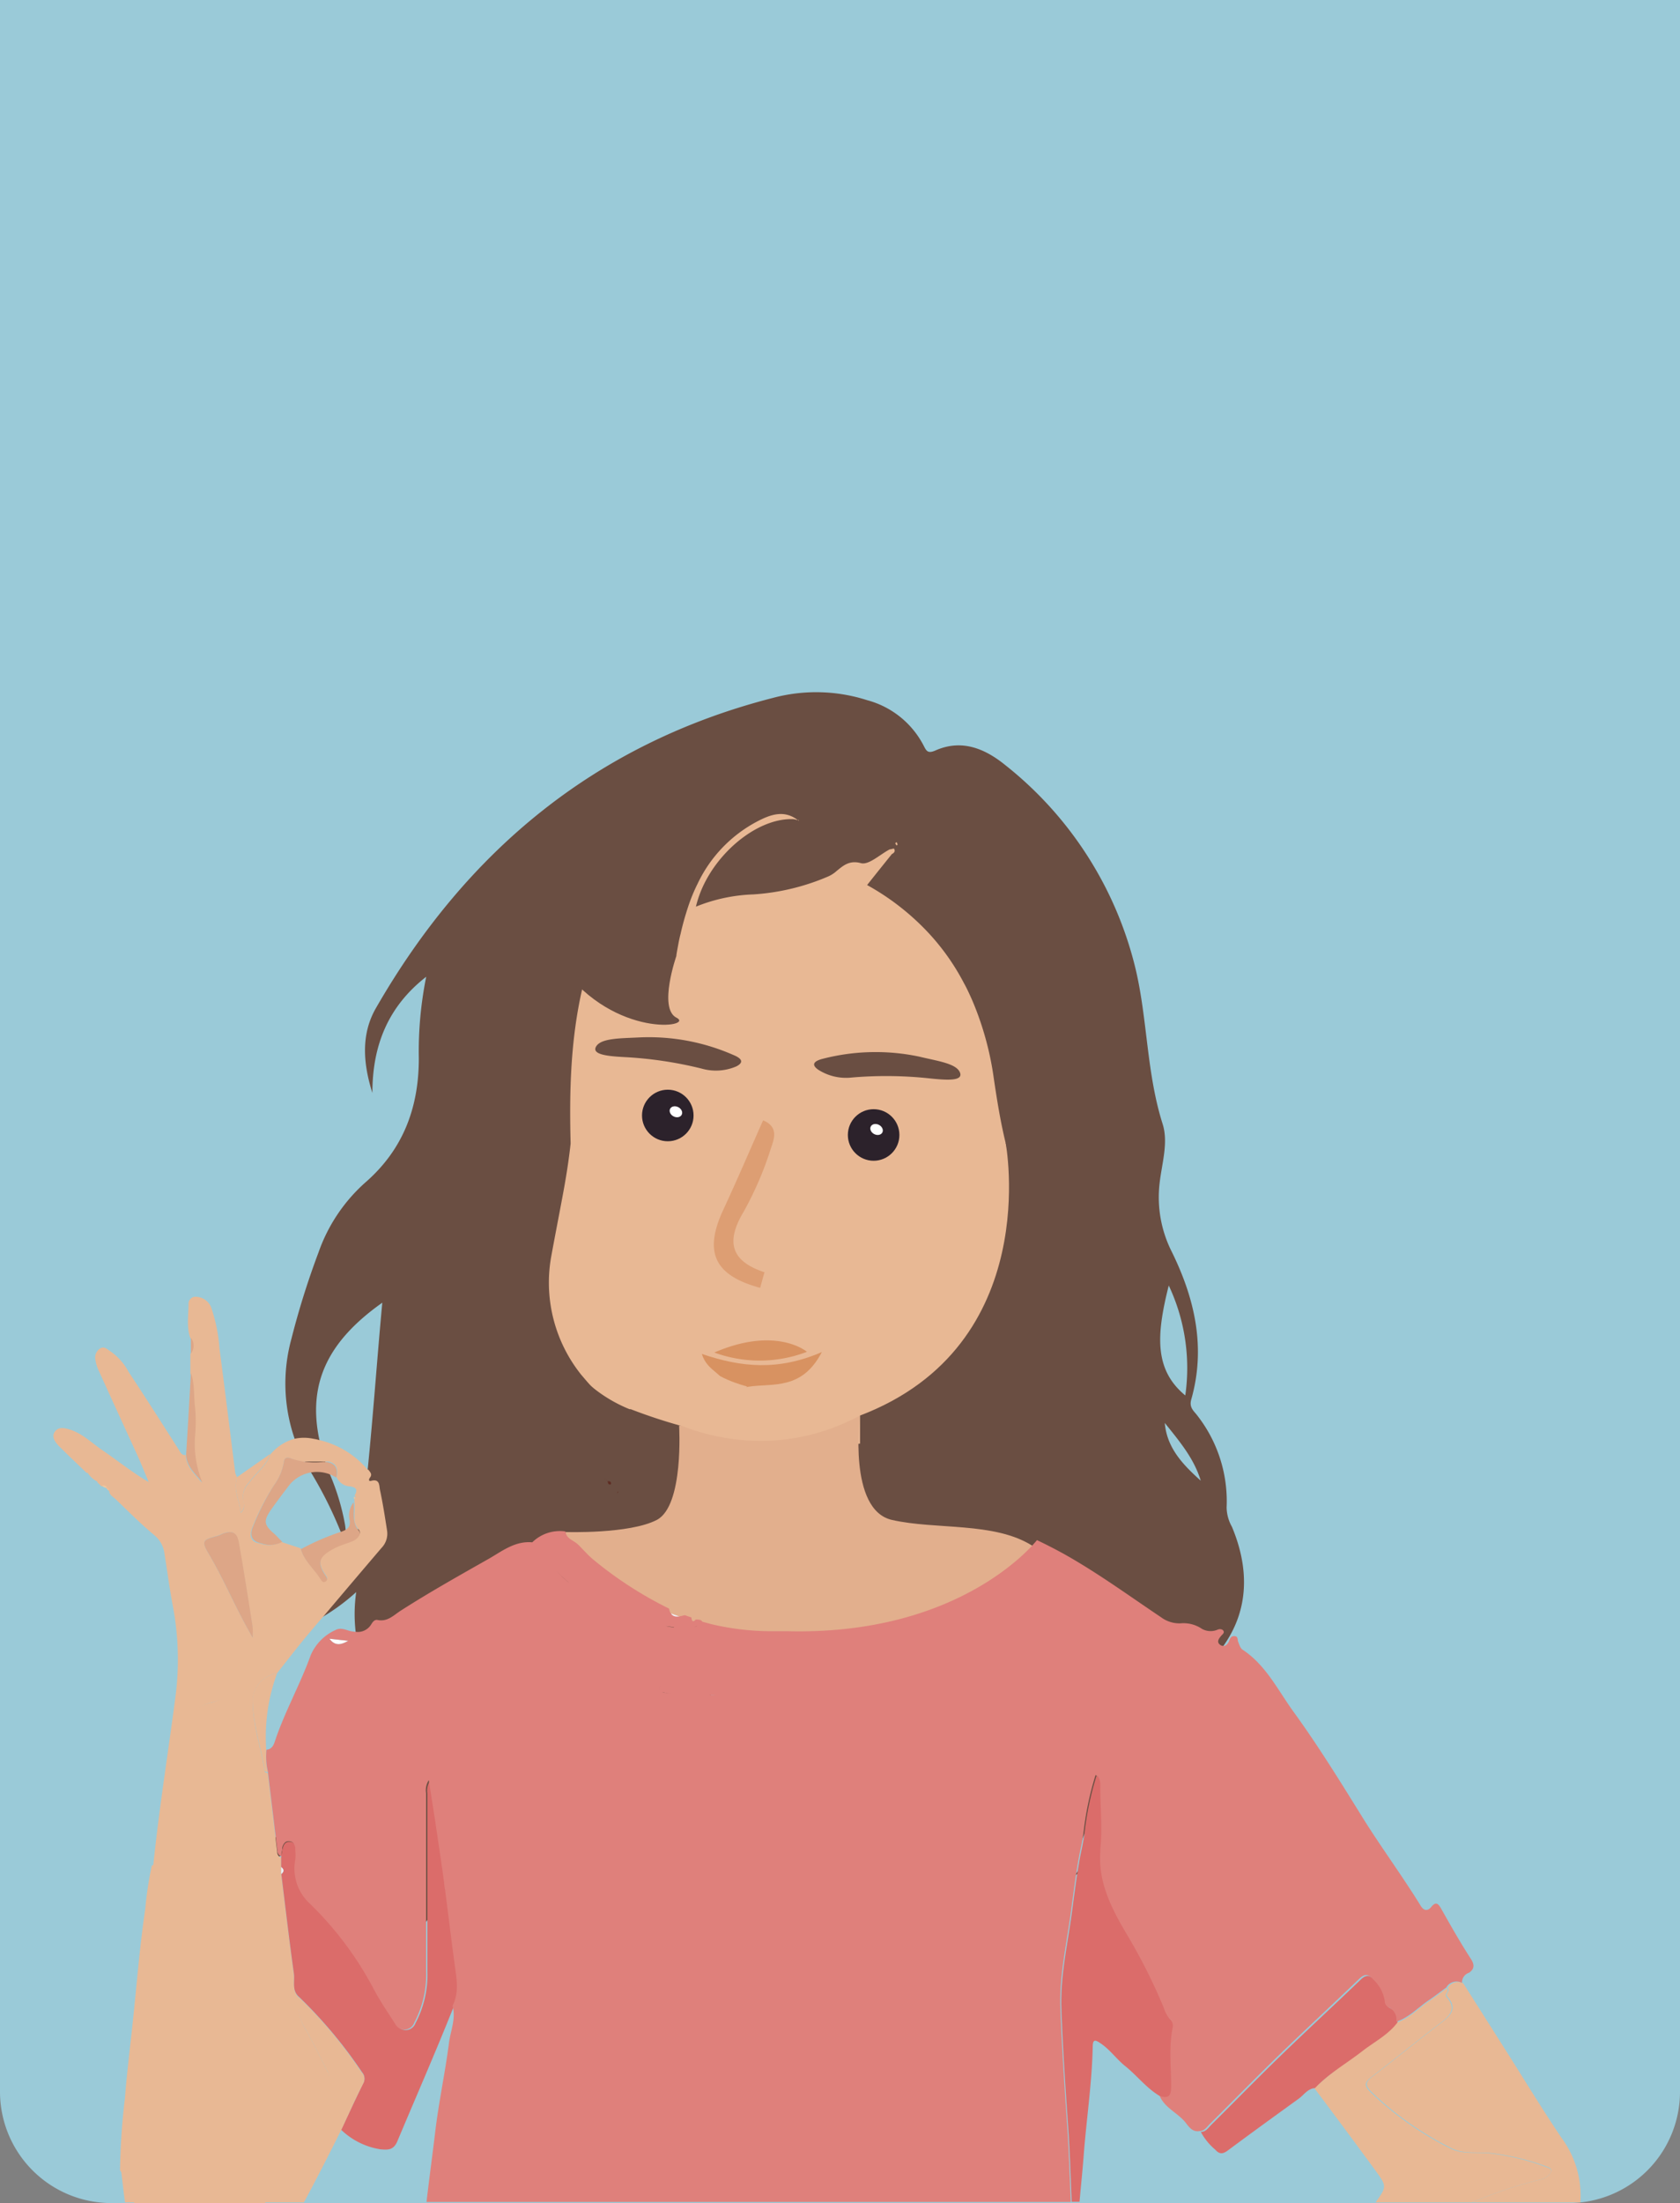 <svg xmlns="http://www.w3.org/2000/svg" viewBox="0 0 213.84 280.31"><rect x="0" y="0" width="213.84" height="280.31" fill="#808080" stroke="none"/><defs><style>.cls-1{fill:#9acad8;}.cls-2{fill:#e8b894;}.cls-3{fill:#6a4e42;}.cls-4{fill:#dd9e73;}.cls-5{fill:#d89261;}.cls-6{fill:#2c222b;}.cls-7{fill:#fff;}.cls-8{fill:#db6c6a;}.cls-9{fill:#dda687;}.cls-10{fill:#f0c69c;}.cls-11{fill:#fefefe;}.cls-12{fill:#f8f7fa;}.cls-13{fill:#f6d3ab;}.cls-14{fill:#f0eff4;}.cls-15{fill:#5d2d23;}.cls-16{fill:#6a3329;}.cls-17{fill:#e2af8d;}.cls-18{fill:#df807b;}</style></defs><g id="Layer_2" data-name="Layer 2"><g id="Layer_9" data-name="Layer 9"><path class="cls-1" d="M0,0H213.84a0,0,0,0,1,0,0V266.14a14.17,14.17,0,0,1-14.17,14.17H14.17A14.17,14.17,0,0,1,0,266.14V0A0,0,0,0,1,0,0Z"/><path class="cls-2" d="M129.22,127.85c-26.18-36.38-55.75-5.42-55.75-5.42Z"/><polygon class="cls-2" points="93.71 120.16 69.7 115.63 98.54 96.69 127.55 110.15 111.2 123.07 93.71 120.16"/><rect class="cls-3" x="70.23" y="174.84" width="65.57" height="22.79"/><path class="cls-2" d="M145.15,167.46a5.52,5.52,0,0,0,.11.65,21.75,21.75,0,0,1-1.16,2c-3.1,4.75-7.65,7.64-13.06,9.4l-.7.22c-16.73,5.09-33.43,6-50.06-.43l-.15,0a18.49,18.49,0,0,1-11.26-20.42c.48-2.65,1-5.29,1.49-7.93.42-2.22.78-4.45,1-6.69-.19-7.34,0-14.67,2.07-21.8,11.62-3.23,23.34-2.63,35-.6,6.83,1.19,13.69,2.49,20,5.64l.75.38c-.07.32-.15.64-.21,1a31.35,31.35,0,0,0-.62,3.74s0,.05,0,.07A15.29,15.29,0,0,0,130.6,143c.25.4.55.8.86,1.2,1.62,2,3.81,3.49,3.88,6.5a2.66,2.66,0,0,0,2.52,2.39,1.87,1.87,0,0,0,1.52-.52,4.71,4.71,0,0,0,1-1.79c.49-1.24.94-2.51,1.33-3.8A98.94,98.94,0,0,0,145.15,167.46Z"/><path class="cls-3" d="M155.73,209.41c3.29-4.65,3.27-9.91,1.08-15.14a5.23,5.23,0,0,1-.68-2.45,17.71,17.71,0,0,0-3.72-11.7c-.43-.59-1.08-1-.78-2.06,1.88-6.6.45-12.83-2.48-18.79a15.37,15.37,0,0,1-1.55-8.71c.28-2.52,1.14-5.15.39-7.54-2.05-6.44-1.92-13.26-3.43-19.67a47.11,47.11,0,0,0-16.6-26c-2.6-2.11-5.56-3.35-8.92-1.85-1,.43-1.14,0-1.51-.7a11.4,11.4,0,0,0-7.15-5.71,21.23,21.23,0,0,0-12-.29c-22.44,5.75-38.95,19.36-50.49,39.4-2,3.41-1.65,7.2-.49,10.86,0-6.05,2-11,6.85-14.78a48,48,0,0,0-.94,10.39c0,6.27-2,11.58-6.77,15.75a21.31,21.31,0,0,0-6,8.94,103.22,103.22,0,0,0-3.45,11,21.47,21.47,0,0,0,.4,12.66,19.5,19.5,0,0,0,1.35,3,2,2,0,0,0,.11.2l.65,1.15a52.52,52.52,0,0,1,3.77,7.54c.11.28.22.59.32.88a2,2,0,0,0,.3-1.13,6.64,6.64,0,0,0-.1-.81A29.62,29.62,0,0,0,42,187.61l-.2-.53-.37-1a24.18,24.18,0,0,1-.77-2.84c-1.52-7.15,1-12.54,8-17.49C48,172.86,47.51,179.93,46.8,187c-.08.81-.17,1.63-.25,2.44a34.16,34.16,0,0,1-1,5.17c-.14.46-.28.93-.44,1.39h0a25.1,25.1,0,0,1-3,6.28c-1.16,1.72-2.92,2.84-4.48,4.67a11.14,11.14,0,0,0,3.52-1.27,26.13,26.13,0,0,0,4.19-3.11,19.79,19.79,0,0,0-.06,5.15,35.54,35.54,0,0,0,1.28,6,6.15,6.15,0,0,1,0,3.53c-1.86,6.09-3.89,12.06-9.94,15.43a7.92,7.92,0,0,0-1.57,1.13,4.85,4.85,0,0,0-1.46,3.09c.68-.22,1.35-.46,2-.71a.78.78,0,0,0,.21-.09,20.39,20.39,0,0,0,1.92-.8c7-3.08,12.22-7.9,14.67-15.95.63,8.45,2.49,16.78,1.44,25.81.17-.26.33-.52.5-.77.82-1.28,1.64-2.49,2.44-3.73a40.59,40.59,0,0,0,3.43-6.35c.17,1.85.28,3,.42,4.59.37-.21.73-.42,1.08-.64,4.94-3.12,8-7.61,10.75-12.42.49-.84,1-1.7,1.46-2.55.13-.26.27-.5.41-.75,0,.25,0,.49.06.75.06.87.09,1.75.08,2.62,0,4-.68,7.81-.29,11.67.52,5.07,1.54,9.89,5.53,14.35-.31-5-1.14-9.36-.71-13.77.53-5.48,1.93-10.3,3.77-12a.27.27,0,0,1,.08-.07.15.15,0,0,1,0,.09c-.61,8.48.28,11.58,4,13.26-1.76-4.19-1.22-8.27.1-12.33l.13-.38q.3-.94.63-1.89c.31-.89.63-1.77,1-2.64a33.79,33.79,0,0,0,1.77-6.49c.07-.37.12-.74.17-1.11a4.53,4.53,0,0,0,.06-.5,28,28,0,0,0,0-6.9c0-.15,0-.29,0-.44a32.12,32.12,0,0,0-2.64-9.09,37.75,37.75,0,0,0-1.79-3.45l-1.2-2.11c-.69-1.22-1.37-2.45-2-3.7-.4-.76-.78-1.52-1.16-2.28A17.34,17.34,0,0,1,80,179.8a17.62,17.62,0,0,1-4.76-3.44l0,0c-.45-.48-.88-1-1.29-1.48A18.76,18.76,0,0,1,70.14,160c.48-2.64,1-5.28,1.49-7.92.41-2.18.76-4.37,1-6.56,0-.05,0-.09,0-.13-.17-6.55,0-13.08,1.46-19.48.19-.78.39-1.55.61-2.32,1-.28,2-.53,3-.75h0a62.07,62.07,0,0,1,8.39-1.27c.06-.42.14-.84.22-1.27h0c.09-.49.19-1,.32-1.48.25-1.13.57-2.26.94-3.39a22.18,22.18,0,0,1,1.23-3,17.31,17.31,0,0,1,7.58-7.91c1.66-.87,3.44-1.54,5.21-.14l.1-.08a.75.75,0,0,1,0,.11,4,4,0,0,0-.66-.18c-4-.2-8.78,3.29-11.19,7.82a14,14,0,0,0-1.26,3.31,21.36,21.36,0,0,1,7.33-1.56,28.72,28.72,0,0,0,9.5-2.28,4,4,0,0,0,1.08-.7c.82-.66,1.61-1.4,3.08-1,1,.29,2.44-1.11,3.68-1.75.19,0,.5-.14.55-.08.2.32,0,.54-.28.68-.93,1.16-1.85,2.3-2.76,3.45l-.39.49a31.58,31.58,0,0,1,7.18,5.43,29.07,29.07,0,0,1,5.15,7.06c.17.3.32.6.47.91s.41.87.6,1.31a38.94,38.94,0,0,1,2.72,9.85c.41,2.78.85,5.52,1.5,8.2v0c.22.92.46,1.84.75,2.75h0a31.51,31.51,0,0,0,4.39,9.21,7,7,0,0,1,.59,1,13.25,13.25,0,0,1,1,8.49c-.17-.71-.36-1.4-.57-2.08a33.74,33.74,0,0,0-5-9.92c-.28,2.84-.42,5.18-.77,7.5s-.71,4.74-1.23,7.06a33.62,33.62,0,0,1-1.67,5.45,21.44,21.44,0,0,1-3.38,5.8c-.41.5-.78,1-1.12,1.49h0c-.34.52-.64,1.05-.92,1.57-.12.26-.25.51-.37.78a13.9,13.9,0,0,0-.82,8.7c.06.3.12.59.17.89a18.9,18.9,0,0,1,.25,3.55,16.23,16.23,0,0,1-2.13,7.63,22.44,22.44,0,0,1-2.25,3.3,17.75,17.75,0,0,0-2.76,4.66c-2.81,6.84-1.63,15.37,3.24,21.81a15.21,15.21,0,0,1,2.06-12.37,16.12,16.12,0,0,0,2.7,10.86l.23.36c.24.38.5.76.76,1.13a7.92,7.92,0,0,1,1,1.75,7.82,7.82,0,0,1,.57,2.71,9.46,9.46,0,0,1-.28,2.76,12.78,12.78,0,0,1-1.59,3.64c-.45.73-.94,1.45-1.4,2.18a3,3,0,0,1,.29.33c1-.42,2-.85,3-1.25l.65-.27c.36-.14,1.06-.63,1.15,0,.24,1.56.86,1.14,1.36.71a2.32,2.32,0,0,1,.45-.38,26.52,26.52,0,0,0,6.26-4.95,24,24,0,0,0,1.82-2.19,27.22,27.22,0,0,0,3.62-6.71c.24-.62.45-1.26.65-1.91s.4-1.52.61-2.29a11.53,11.53,0,0,1-2.14,9q-.18.27-.39.54a3.26,3.26,0,0,0,.34-.22,13.73,13.73,0,0,0,3.08-2.73,30,30,0,0,0,4.19-7.31c1.78-4,2.32-8.31,2.7-13.34,2.08,4,4.58,6.33,9.09,7.07C151.88,217.61,152.68,213.71,155.73,209.41Zm-2.88-21c-2.22-2-4.32-4.13-4.59-7.36C150.12,183.37,152,185.58,152.85,188.44Zm-4.09-24.86a24.63,24.63,0,0,1,2.11,14C146.89,174.27,147.19,169.83,148.76,163.58Zm-34.51-56.12c0,.05-.08.11-.14.15l-.16-.28.16-.16A1,1,0,0,1,114.25,107.46Zm20,63.94c-.17,1.17-.38,2.31-.64,3.44a36.91,36.91,0,0,1-1.19,4.21c-.2.62-.42,1.22-.66,1.82q-.51,1.26-1.11,2.46c-.26.55-.56,1.08-.86,1.62.09-.53.18-1,.29-1.56.15-.73.31-1.46.5-2.17s.31-1.14.49-1.7c.49-1.59,1.07-3.15,1.7-4.68C133.23,173.69,133.72,172.54,134.24,171.4Z"/><path class="cls-4" d="M96.76,163.86c-5.82-1.57-7.2-4.51-4.72-9.88,1.75-3.76,3.38-7.58,5.09-11.43,2.05.84,1.37,2.44,1,3.55a43.45,43.45,0,0,1-3.47,8.07c-2.32,3.86-1.61,6.3,2.65,7.71C97.11,162.54,96.94,163.2,96.76,163.86Z"/><path class="cls-5" d="M92.21,176.68c.23-2-2.16-2-2.87-4.41,5,1.7,9.69,2.18,15.27-.24-2.54,4.9-6.26,3.94-9.33,4.41-1,.15-.14.33-1.17.29Z"/><path class="cls-5" d="M102.71,172s-3.86-3.33-11.79.09A16.78,16.78,0,0,0,102.71,172Z"/><path class="cls-2" d="M95.07,176.4s-4.68-1.14-5.67-3.38-3.78,5.13-3.78,5.13H94.4Z"/><path class="cls-3" d="M117,134.44a26.91,26.91,0,0,0-12.25.27c-1,.25-1.62.68-.61,1.39a6.56,6.56,0,0,0,4.28,1,51.46,51.46,0,0,1,10,.12c2.11.22,4.24.36,3.76-.78S119.3,135,117,134.44Z"/><path class="cls-3" d="M81.32,132a26.73,26.73,0,0,1,12,2.22c1,.4,1.49.92.39,1.47a6.58,6.58,0,0,1-4.38.28,52.25,52.25,0,0,0-9.85-1.47c-2.12-.11-4.24-.32-3.59-1.37S79,132.12,81.32,132Z"/><circle class="cls-6" cx="111.2" cy="144.41" r="3.28"/><ellipse class="cls-7" cx="111.57" cy="143.7" rx="0.66" ry="0.83" transform="translate(-67.32 176.79) rotate(-62.65)"/><circle class="cls-6" cx="85" cy="141.93" r="3.28"/><ellipse class="cls-7" cx="86.03" cy="141.44" rx="0.66" ry="0.83" transform="translate(-79.12 152.89) rotate(-62.65)"/><path class="cls-3" d="M86.11,121.58s-2.36,6.73,0,7.91-7.79,2.71-14.55-6.42S86.11,121.58,86.11,121.58Z"/><path class="cls-2" d="M35.26,212.9c1.3-1.64,2.57-3.3,3.91-4.9.66-.78,1.31-1.57,2-2.34q3.68-4.36,7.41-8.73a2.59,2.59,0,0,0,.69-2.17c-.27-1.75-.54-3.49-.91-5.21-.1-.5,0-1.45-1.13-1.13-.36.09-.28-.24-.12-.44.31-.42,0-.67-.24-1L46.8,187a11.47,11.47,0,0,0-6.16-3.77,5.55,5.55,0,0,0-.73-.16,5.72,5.72,0,0,0-2.45,0,6.16,6.16,0,0,0-3.06,2c-.52,1.5-1.84,2.4-2.72,3.64a2.56,2.56,0,0,0-.67,2.47,1.2,1.2,0,0,1-.37,1.3c-.16-1.63-1-3-.45-4.49a2.78,2.78,0,0,1-.25-.62c-.67-5.25-1.3-10.5-2-15.76a20.63,20.63,0,0,0-1.08-5.31A2.15,2.15,0,0,0,25,165a.88.88,0,0,0-1,.85c0,1.47-.28,3,.23,4.41a1.59,1.59,0,0,1,0,2c0,.83,0,1.68,0,2.51.53,1.42.34,2.91.54,4.36a18.43,18.43,0,0,1,0,3.64,13.2,13.2,0,0,0,.93,5.9c-.87-1.09-2-2-2.06-3.54-.55.07-.68-.37-.91-.72-2.11-3.3-4.21-6.61-6.37-9.87a7.35,7.35,0,0,0-2.3-2.6c-.42-.25-.78-.73-1.37-.33a1.38,1.38,0,0,0-.53,1.49,4.7,4.7,0,0,0,.37,1.21c1.65,3.65,3.33,7.3,5,10.95.49,1.09.93,2.21,1.41,3.32-2.19-1.28-4-2.77-6-4.12-1.33-.93-2.53-2.12-4.13-2.59-.59-.18-1.35-.36-1.82.28s0,1.27.42,1.75c1.18,1.19,2.41,2.34,3.62,3.51.83-.09,1.07.11,1.38,1.21l.5.49c.26,0,.49,0,.62.27v0h0l.28.27a8.63,8.63,0,0,1,2.93,2c1.52,1.39,3.14,2.62,4.74,3.9a1.45,1.45,0,0,1,.52.79,45.6,45.6,0,0,1,1.56,5.77c.27,1.9.79,3.72,1.18,5.58a33.18,33.18,0,0,0,.95,4.29,3,3,0,0,0,2.89,2.33c.36,0,.79-.07.91.43s-.22.66-.53.88a5.22,5.22,0,0,1-2,1c-2.59.56-3.73,2.35-4.12,4.79-.61,3.81-1.49,7.55-2.36,11.3-.3,1.31-.52,2.63-.76,4-.05.29-.07.56-.4.67a45.71,45.71,0,0,0-.83,5.49c-.71,4.78-1.08,9.6-1.59,14.41-.34,3.23-.75,6.45-1,9.7a84.89,84.89,0,0,0-.62,9.17c.8,1,1,2.3,1.48,3.43.11.25.23.5.34.74H33.73c.57-.93,1.12-1.87,1.68-2.81,1.86-3.17,3.49-6.47,5.14-9.75.47-.94.84-1.95,1.3-2.91a1.46,1.46,0,0,0-.19-1.33q-1.27-2.6-2.66-5.16a5.73,5.73,0,0,1-.92-4.16c-.94-.83-.55-2-.68-3-.59-4.22-1.08-8.43-1.6-12.65,0-.3,0-.59,0-.88,0-.44,0-.87,0-1.31a.75.75,0,0,1-.18-.07.78.78,0,0,1-.34-.66c-.06-.57-.14-1.15-.2-1.72l-1-8.3c-.13-.06-.36-.09-.37-.16-.48-3.11-1.61-6.11-1.53-9.29A3.62,3.62,0,0,1,35.26,212.9Zm-3.09-4.53c-2.13-3.64-3.59-7.25-5.56-10.6-1-1.7-.86-1.84,1-2.34a4.64,4.64,0,0,0,.65-.26c1.27-.49,1.87-.23,2.1,1.12.64,3.54,1.18,7.1,1.76,10.65A12.65,12.65,0,0,1,32.17,208.37Zm-.1-13.92A31.53,31.53,0,0,1,34.86,189a6.85,6.85,0,0,0,1.26-2.91c.05-.56.32-.78,1-.48l.3.11a1.87,1.87,0,0,0,.42.13,5.72,5.72,0,0,0,.57.11l.44,0,.39,0c.66,0,1.31,0,1.95,0h.43l.21,0a.67.67,0,0,1,.24.07l.25.11a.38.38,0,0,1,.11.08l.1.07a.9.9,0,0,1,.16.18,1.48,1.48,0,0,1,.13.21.91.91,0,0,1,.07.25,2.3,2.3,0,0,1-.05,1,1.94,1.94,0,0,0,1.73,1.19c1,.17.87.58.55,1.21.22.12.15.22,0,.29v.44c.08.6,0,1.21,0,1.82,0,.12,0,.22,0,.33s0,.2,0,.31a1.21,1.21,0,0,0,.09.31,1.07,1.07,0,0,0,.07.19,1.55,1.55,0,0,0,.12.22,1.2,1.2,0,0,0,.15.24l.13.18c.3.33,0,.8-.41,1.11l-.16.1-.12.08-.13.06c-.77.33-1.59.54-2.33.93-1.69.9-2.31,1.62-1.16,3.34.19.27.45.59.1.84s-.54-.11-.69-.32c-.84-1.26-2.09-2.25-2.51-3.8l-2.47-.81a3.21,3.21,0,0,1-2.67.2C32.11,196.27,31.64,195.69,32.07,194.45Z"/><path class="cls-2" d="M198.75,272c-2.57-3.81-4.95-7.76-7.42-11.64l-5.07-8a1.49,1.49,0,0,0-2,.59c.44.38-.38.71,0,1.12,1.32,1.53.35,2.42-.89,3.36-2.92,2.22-5.76,4.55-8.68,6.79-.82.63-1,1.08-.18,1.88a40.77,40.77,0,0,0,10.18,7.2c1.66.87,3.65.41,5.49.7a30.54,30.54,0,0,1,6.86,1.73c.64.26.42.61.14,1a2.29,2.29,0,0,1-1.38.65,59.82,59.82,0,0,0-8.44,2.85h13.8A12.37,12.37,0,0,0,198.75,272Z"/><path class="cls-8" d="M35.79,237.56c0-.44,0-.87,0-1.31.17-.84.15-2.13,1.3-1.88.75.16.78,1.44.65,2.32a6,6,0,0,0,1.89,5.6,43.38,43.38,0,0,1,8.05,10.76c.82,1.55,1.81,3,2.77,4.5a1.32,1.32,0,0,0,2.43-.12,13.12,13.12,0,0,0,1.52-6.63c0-.41,0-.83,0-1.25q0-10.65,0-21.31a2.35,2.35,0,0,1,.35-1.68c.28,1.81.53,3.37.76,4.93.4,2.7.82,5.41,1.19,8.12.47,3.48.88,7,1.35,10.47.25,1.76.6,3.5-.28,5.19C55.49,261,53,266.68,50.6,272.39c-.49,1.21-1.21,1.16-2.17,1.08a9.26,9.26,0,0,1-5-2.48c.93-2,1.84-3.95,2.8-5.91a1.21,1.21,0,0,0-.13-1.4,59.16,59.16,0,0,0-8-9.57c-1-.84-.55-2-.69-3-.59-4.21-1.08-8.44-1.6-12.65C36.18,238.14,36.17,237.85,35.79,237.56Z"/><path class="cls-2" d="M16.88,279.49c.11.25.23.5.34.74H15.91c-.19-1.38-.33-2.79-.51-4.17C16.2,277.06,16.35,278.36,16.88,279.49Z"/><path class="cls-2" d="M46.24,265.08c-1,1.95-1.87,3.94-2.8,5.91-1.54,3.1-3.12,6.2-4.76,9.24h-5c.57-.93,1.12-1.87,1.68-2.81,1.86-3.17,3.49-6.47,5.14-9.75.47-.94.84-1.95,1.3-2.91a1.46,1.46,0,0,0-.19-1.33q-1.27-2.6-2.66-5.16a5.73,5.73,0,0,1-.92-4.16,57.82,57.82,0,0,1,8,9.57A1.21,1.21,0,0,1,46.24,265.08Z"/><path class="cls-2" d="M13.9,189.6a8.57,8.57,0,0,1,3,2c1.5,1.39,3.13,2.62,4.73,3.9a1.45,1.45,0,0,1,.52.79,47.35,47.35,0,0,1,1.56,5.77c.27,1.9.79,3.72,1.18,5.57a31.77,31.77,0,0,0,1,4.3,3,3,0,0,0,2.88,2.34c.36,0,.79-.08.91.42s-.23.66-.53.88a5.15,5.15,0,0,1-2,1c-2.6.57-3.74,2.36-4.13,4.81-.62,3.8-1.49,7.54-2.36,11.29-.3,1.31-.52,2.63-.76,4-.05.29-.07.56-.39.67.73-7.12,1.87-14.19,2.8-21.28A36.58,36.58,0,0,0,22,204.34c-.42-2.19-.7-4.41-1.06-6.61a3.57,3.57,0,0,0-1.25-2.36c-1.76-1.46-3.37-3.08-5-4.65C14.33,190.41,13.86,190.17,13.9,189.6Z"/><path class="cls-2" d="M34.08,225.5c-.13-.06-.36-.09-.37-.16-.47-3.11-1.6-6.11-1.54-9.3a3.64,3.64,0,0,1,3.1-3.14,23.51,23.51,0,0,0-1.38,9.8A9.11,9.11,0,0,0,34.08,225.5Z"/><path class="cls-9" d="M24.3,174.7c.52,1.41.33,2.91.53,4.36a19.23,19.23,0,0,1,0,3.64,13,13,0,0,0,.92,5.9c-.87-1.09-2-2-2.06-3.54C23.91,181.61,24.11,178.15,24.3,174.7Z"/><path class="cls-2" d="M34.39,185c-.51,1.49-1.83,2.4-2.71,3.64a2.52,2.52,0,0,0-.66,2.47,1.25,1.25,0,0,1-.38,1.31c-.17-1.64-1-3-.44-4.49Z"/><path class="cls-2" d="M11.12,187.33c.84-.08,1.07.13,1.38,1.22A2.92,2.92,0,0,1,11.12,187.33Z"/><path class="cls-9" d="M24.3,170.22a1.62,1.62,0,0,1,0,2C24.3,171.53,24.3,170.87,24.3,170.22Z"/><path class="cls-10" d="M13,189c.26,0,.5,0,.63.28A.58.58,0,0,1,13,189Z"/><path class="cls-10" d="M13.63,189.32l.28.28A.27.27,0,0,1,13.63,189.32Z"/><path class="cls-2" d="M197.17,276.73a2.29,2.29,0,0,1-1.38.65,59.82,59.82,0,0,0-8.44,2.85H175.13l0-.05c1.4-2,1.4-2-.09-4.06-2.56-3.49-5.16-7-7.75-10.44a50.6,50.6,0,0,1,6-4.68c1.53-1.17,3.3-2.07,4.49-3.66,1.58-.52,2.71-1.74,4-2.64.81-.54,1.57-1.14,2.36-1.71.44.38-.38.71,0,1.12,1.32,1.53.35,2.42-.89,3.36-2.92,2.22-5.76,4.55-8.68,6.79-.82.63-1,1.08-.18,1.88a40.77,40.77,0,0,0,10.18,7.2c1.66.87,3.65.41,5.49.7a30.54,30.54,0,0,1,6.86,1.73C197.67,276,197.45,276.38,197.17,276.73Z"/><path class="cls-8" d="M149.45,258c-.53,2.49-.21,5-.21,7.53,0,1.22-.3,1.6-1.45,1.26-1.78-1-3-2.64-4.52-3.87-1.17-.92-2-2.18-3.28-3-.65-.44-.88-.36-.9.43-.09,4.65-.8,9.25-1.15,13.88-.15,2-.36,3.94-.53,5.92h-1c-.13-3.29-.24-6.59-.47-9.86-.34-4.87-.66-9.75-.84-14.63-.15-4,.7-7.86,1.26-11.76.25-1.8.47-3.6.74-5.39a3.06,3.06,0,0,0,.05-.32c.16-1,.33-2,.54-2.94.14-.63.24-1.26.34-1.89a38.74,38.74,0,0,1,1.54-7.41c.65.35.61,1,.6,1.54,0,2.64.29,5.27,0,7.94,0,.11,0,.23,0,.35-.26,3.84,1.43,7.14,3.33,10.35a71.73,71.73,0,0,1,4.75,9.43,4.09,4.09,0,0,0,.79,1.45A1.11,1.11,0,0,1,149.45,258Z"/><path class="cls-8" d="M177.87,257.34c-1.19,1.59-3,2.49-4.49,3.66-2,1.55-4.25,2.83-6,4.68-.93.07-1.4.86-2.06,1.34-3,2.17-6,4.34-9,6.57-.67.51-1.1.53-1.64-.08a7.67,7.67,0,0,1-1.83-2.25c.65,0,.95-.53,1.34-.92,2.95-2.92,5.85-5.9,8.83-8.79,3.36-3.25,6.8-6.42,10.18-9.67.67-.65,1.17-.62,1.73.06a4.72,4.72,0,0,1,1.51,2.75.83.83,0,0,0,.47.8A1.73,1.73,0,0,1,177.87,257.34Z"/><path class="cls-11" d="M44.34,208.77c-.81.44-1.62.79-2.42-.26Z"/><path class="cls-12" d="M121.57,233.14c-.24-.27-.14-.58-.11-.89.25,0,.6-.07.67.26S121.85,233,121.57,233.14Z"/><path class="cls-12" d="M121.34,230.6c0-.22,0-.44-.08-.65C121.64,230.13,121.75,230.33,121.34,230.6Z"/><path class="cls-13" d="M100.17,208.17a.86.86,0,0,1,0,.17s0,0-.07.06A.16.16,0,0,1,100.17,208.17Z"/><path class="cls-12" d="M99.73,212.88c0,.09,0,.19,0,.29l-.22-.1Z"/><path class="cls-9" d="M32.16,208.36c-2.12-3.63-3.57-7.24-5.55-10.59-1-1.7-.86-1.84,1.05-2.33a5.82,5.82,0,0,0,.64-.27c1.26-.48,1.87-.23,2.11,1.12.63,3.54,1.18,7.1,1.74,10.65A10.5,10.5,0,0,1,32.16,208.36Z"/><path class="cls-9" d="M42.79,188a4.54,4.54,0,0,0-6,1c-.76,1-1.51,2-2.23,3-1.05,1.51-1,2,.37,3.17.34.31.64.67,1,1a3.21,3.21,0,0,1-2.67.2c-1.05-.22-1.53-.81-1.1-2A31.89,31.89,0,0,1,34.86,189a6.86,6.86,0,0,0,1.26-2.9c.05-.57.32-.79,1-.5a9.51,9.51,0,0,0,4.07.4C42.46,186,43.13,186.67,42.79,188Z"/><path class="cls-9" d="M38.3,197.11a31,31,0,0,1,5.2-2.24c.76-.27,1.14-.61,1-1.48a2.69,2.69,0,0,1,.5-2.23c.18,1.2-.31,2.46.67,3.59.39.45-.2,1.11-.82,1.36s-1.59.53-2.32.92c-1.7.91-2.32,1.62-1.16,3.35.18.27.44.59.09.84s-.54-.11-.69-.33C40,199.64,38.73,198.64,38.3,197.11Z"/><path class="cls-14" d="M35.79,237.56c.38.29.39.58,0,.88C35.8,238.14,35.79,237.85,35.79,237.56Z"/><path class="cls-10" d="M45.05,190.73l0-.3C45.3,190.55,45.22,190.64,45.05,190.73Z"/><path class="cls-15" d="M77.36,188.46c.2,0,.44,0,.42.34,0,0-.06.09-.09.09-.31,0-.31-.22-.34-.42Z"/><path class="cls-15" d="M78.68,189.88l-.08.09s-.06-.07,0-.11,0-.06.07-.1Z"/><path class="cls-15" d="M77.06,188.19l-.11-.13.13.12Z"/><path class="cls-15" d="M77.35,188.47l-.29-.28h0l.27.28Z"/><path class="cls-14" d="M85.21,204.74l2,.84C86.31,205.8,85.43,206.05,85.21,204.74Z"/><path class="cls-14" d="M88,205.87a.64.64,0,0,1,.57.26C88.16,206.57,88.08,206.26,88,205.87Z"/><path class="cls-14" d="M100,219.62l0,.56c-.2,0-.32.5-.48.23S99.52,219.69,100,219.62Z"/><path class="cls-14" d="M100.43,222.52a.81.81,0,0,1,.19.74A.65.65,0,0,1,100.43,222.52Z"/><path class="cls-15" d="M120.36,233.34a.79.79,0,0,1-.39,1.08C119.7,234,120,233.72,120.36,233.34Z"/><path class="cls-12" d="M110.49,237h-.2l0-.17.12.2Z"/><path class="cls-16" d="M131.52,190.43l-.07.12.07-.12Z"/><path class="cls-12" d="M95.52,225.9c.08,0,.2,0,.22.11s-.06.15-.09.23-.2-.05-.22-.11S95.48,226,95.52,225.9Z"/><path class="cls-17" d="M109.46,180.11s-1.55,12,4.07,13.28,13,.21,17.88,3.29-21.12,17.61-21.12,17.61L71,200.08l1-5.15s8.12.27,11.6-1.54,2.84-12,2.84-12Z"/><path class="cls-18" d="M187.24,249.27c-1.37-2.11-2.6-4.29-3.84-6.48-.38-.68-.7-.79-1.2-.18s-1,.53-1.43-.23c-2.22-3.59-4.72-7-7-10.59-2.94-4.73-5.86-9.5-9.13-14-2-2.76-3.5-5.93-6.48-7.89-.28-.18-.4-.61-.54-.95s0-.72-.44-.77-.59.22-.71.56-.44.74-.79.68a.66.66,0,0,1-.36-.13c-.52-.37-.17-.82.15-1.19.15-.17.4-.34.26-.59s-.5-.26-.74-.16a2.26,2.26,0,0,1-2-.1,4.17,4.17,0,0,0-2.75-.7,3.93,3.93,0,0,1-2.46-.78c-4.13-2.77-8.15-5.71-12.5-8.13-1.08-.59-2.17-1.15-3.29-1.68l0,0h0c-.58.73-10,12.12-31.75,11.59-.46,0-.88,0-1.3,0h-.15a33.74,33.74,0,0,1-8.26-.9l-1.13-.31a2,2,0,0,1-.3.21l-.12.07a3.41,3.41,0,0,0,.42-.28c-.2-.31-.53-.26-.83-.28-.43.44-.51.13-.57-.26l-.84-.29c-.87.22-1.75.47-2-.84a49,49,0,0,1-9.66-6.25c-.68-.56-1.25-1.24-1.88-1.86s-1.52-.73-1.65-1.7a5,5,0,0,0-4.22,1.38h0c-2.1-.19-3.68,1-5.37,2-3.77,2.14-7.58,4.27-11.24,6.61-1,.61-1.76,1.54-3.09,1.27-.35-.07-.58.21-.77.51a2,2,0,0,1-2,1,4.51,4.51,0,0,1-.6-.08c-.63-.13-1.28-.53-2-.14a6.2,6.2,0,0,0-3.13,3.19c-1.3,3.62-3.2,7-4.45,10.63-.2.57-.34,1.32-1.18,1.4a8.77,8.77,0,0,0,.18,2.8l1,8.3c.06.57.14,1.15.2,1.72a.78.78,0,0,0,.34.66.75.75,0,0,0,.18.07l0-.16c0-.19,0-.39.1-.59l0-.16,0-.13a1.35,1.35,0,0,1,.29-.64l.07-.07a.18.18,0,0,1,.07-.05.37.37,0,0,1,.12-.07.94.94,0,0,1,.56,0,.42.42,0,0,1,.18.08h0a.45.45,0,0,1,.13.11.73.73,0,0,1,.1.13l0,.05a.59.59,0,0,1,.06.14,1.69,1.69,0,0,1,.08.24l0,.17a.93.93,0,0,1,0,.22,5.12,5.12,0,0,1,0,1.18,6.06,6.06,0,0,0,1.89,5.61,43.15,43.15,0,0,1,8.05,10.75c.82,1.56,1.8,3,2.77,4.5a1.32,1.32,0,0,0,2.43-.12,13.1,13.1,0,0,0,1.52-6.63c0-.41,0-.83,0-1.25v-5.17q0-8.07,0-16.14a2.33,2.33,0,0,1,.34-1.68c.28,1.81.53,3.36.77,4.93.4,2.7.81,5.41,1.18,8.11,0,.35.09.7.14,1.05.41,3.14.78,6.29,1.21,9.42.24,1.77.59,3.51-.28,5.2.46,1.63-.25,3.15-.45,4.72-.49,3.8-1.31,7.56-1.76,11.37-.35,2.95-.76,5.91-1.1,8.87h82v-.12c-.13-3.29-.24-6.59-.47-9.86-.34-4.87-.66-9.75-.84-14.63-.15-4,.7-7.86,1.26-11.76.25-1.8.47-3.6.74-5.39a3.06,3.06,0,0,0,.05-.32c.16-1,.33-2,.54-2.94.14-.63.24-1.26.34-1.89a38.74,38.74,0,0,1,1.54-7.41c.65.35.61,1,.6,1.54,0,2.64.29,5.27,0,7.94,0,.11,0,.23,0,.35-.26,3.84,1.43,7.14,3.33,10.35a71.73,71.73,0,0,1,4.75,9.43,4.09,4.09,0,0,0,.79,1.45,1.11,1.11,0,0,1,.36,1c-.53,2.49-.21,5-.21,7.53,0,1.22-.3,1.6-1.45,1.26.68,1.56,2.37,2.16,3.35,3.45.4.52.86,1.15,1.7,1,.64,0,.95-.54,1.34-.92,2.95-2.93,5.85-5.89,8.83-8.79,3.36-3.25,6.8-6.42,10.18-9.67.68-.65,1.16-.62,1.74.05a4.81,4.81,0,0,1,1.5,2.76.87.87,0,0,0,.47.81,1.71,1.71,0,0,1,1,1.84c1.58-.52,2.71-1.74,4-2.64.81-.54,1.57-1.14,2.36-1.71a1.49,1.49,0,0,1,2-.59A1.29,1.29,0,0,1,187,251C187.62,250.55,187.74,250.06,187.24,249.27ZM41.92,208.5l2.42.27C43.54,209.21,42.71,209.56,41.92,208.5Zm48.86,6.07c.37,0,.73,0,1.1,0Zm-.68,0-1.26-.06Zm-3.32-7.38h0Zm.79,0h0Zm-1.88,7.18,1.12,0Zm2.37,1.19-.12,0Zm.7-8.7h0l-.16.08-.19.07Zm-.48.19h0l-.1,0Zm-1.9.12-.3,0Zm-.6-.08-.91-.17c-.27-.06-.54-.1-.82-.14l.82.13C85.16,206.93,85.47,207,85.78,207.05ZM69,198l.78.8Zm2.77,2.82-.13-.12-.61-.6-.22-.23a22.73,22.73,0,0,0,1.92,1.77l-.52-.43Zm3.15,2.47A20.1,20.1,0,0,0,80,206a10.56,10.56,0,0,0,1.73.4A10.56,10.56,0,0,1,80,206,20.1,20.1,0,0,1,74.92,203.26Zm9.71,11c-.35,0-.69.11-.69.54a.53.53,0,0,0,0,.19.53.53,0,0,1,0-.2C83.94,214.4,84.28,214.31,84.63,214.3Zm.11,1.11a3,3,0,0,1-.43-.09c.14,0,.28.06.43.09a2,2,0,0,0,.68,0A2,2,0,0,1,84.74,215.41Zm4.8.26h0Zm-.75,0h0Zm1.57,0h-.48c.43,0,.86,0,1.27,0h0C90.9,215.67,90.63,215.67,90.36,215.67Z"/><path class="cls-2" d="M83.62,179.92s15.64,9.82,31.74-3.85H104.61l-12.4.61-8.27-1.31Z"/><path class="cls-3" d="M128,145.38s4.94,25.78-18.53,34.73v4.65L132.65,189l9.65-7.39.65-22.54Z"/></g></g></svg>